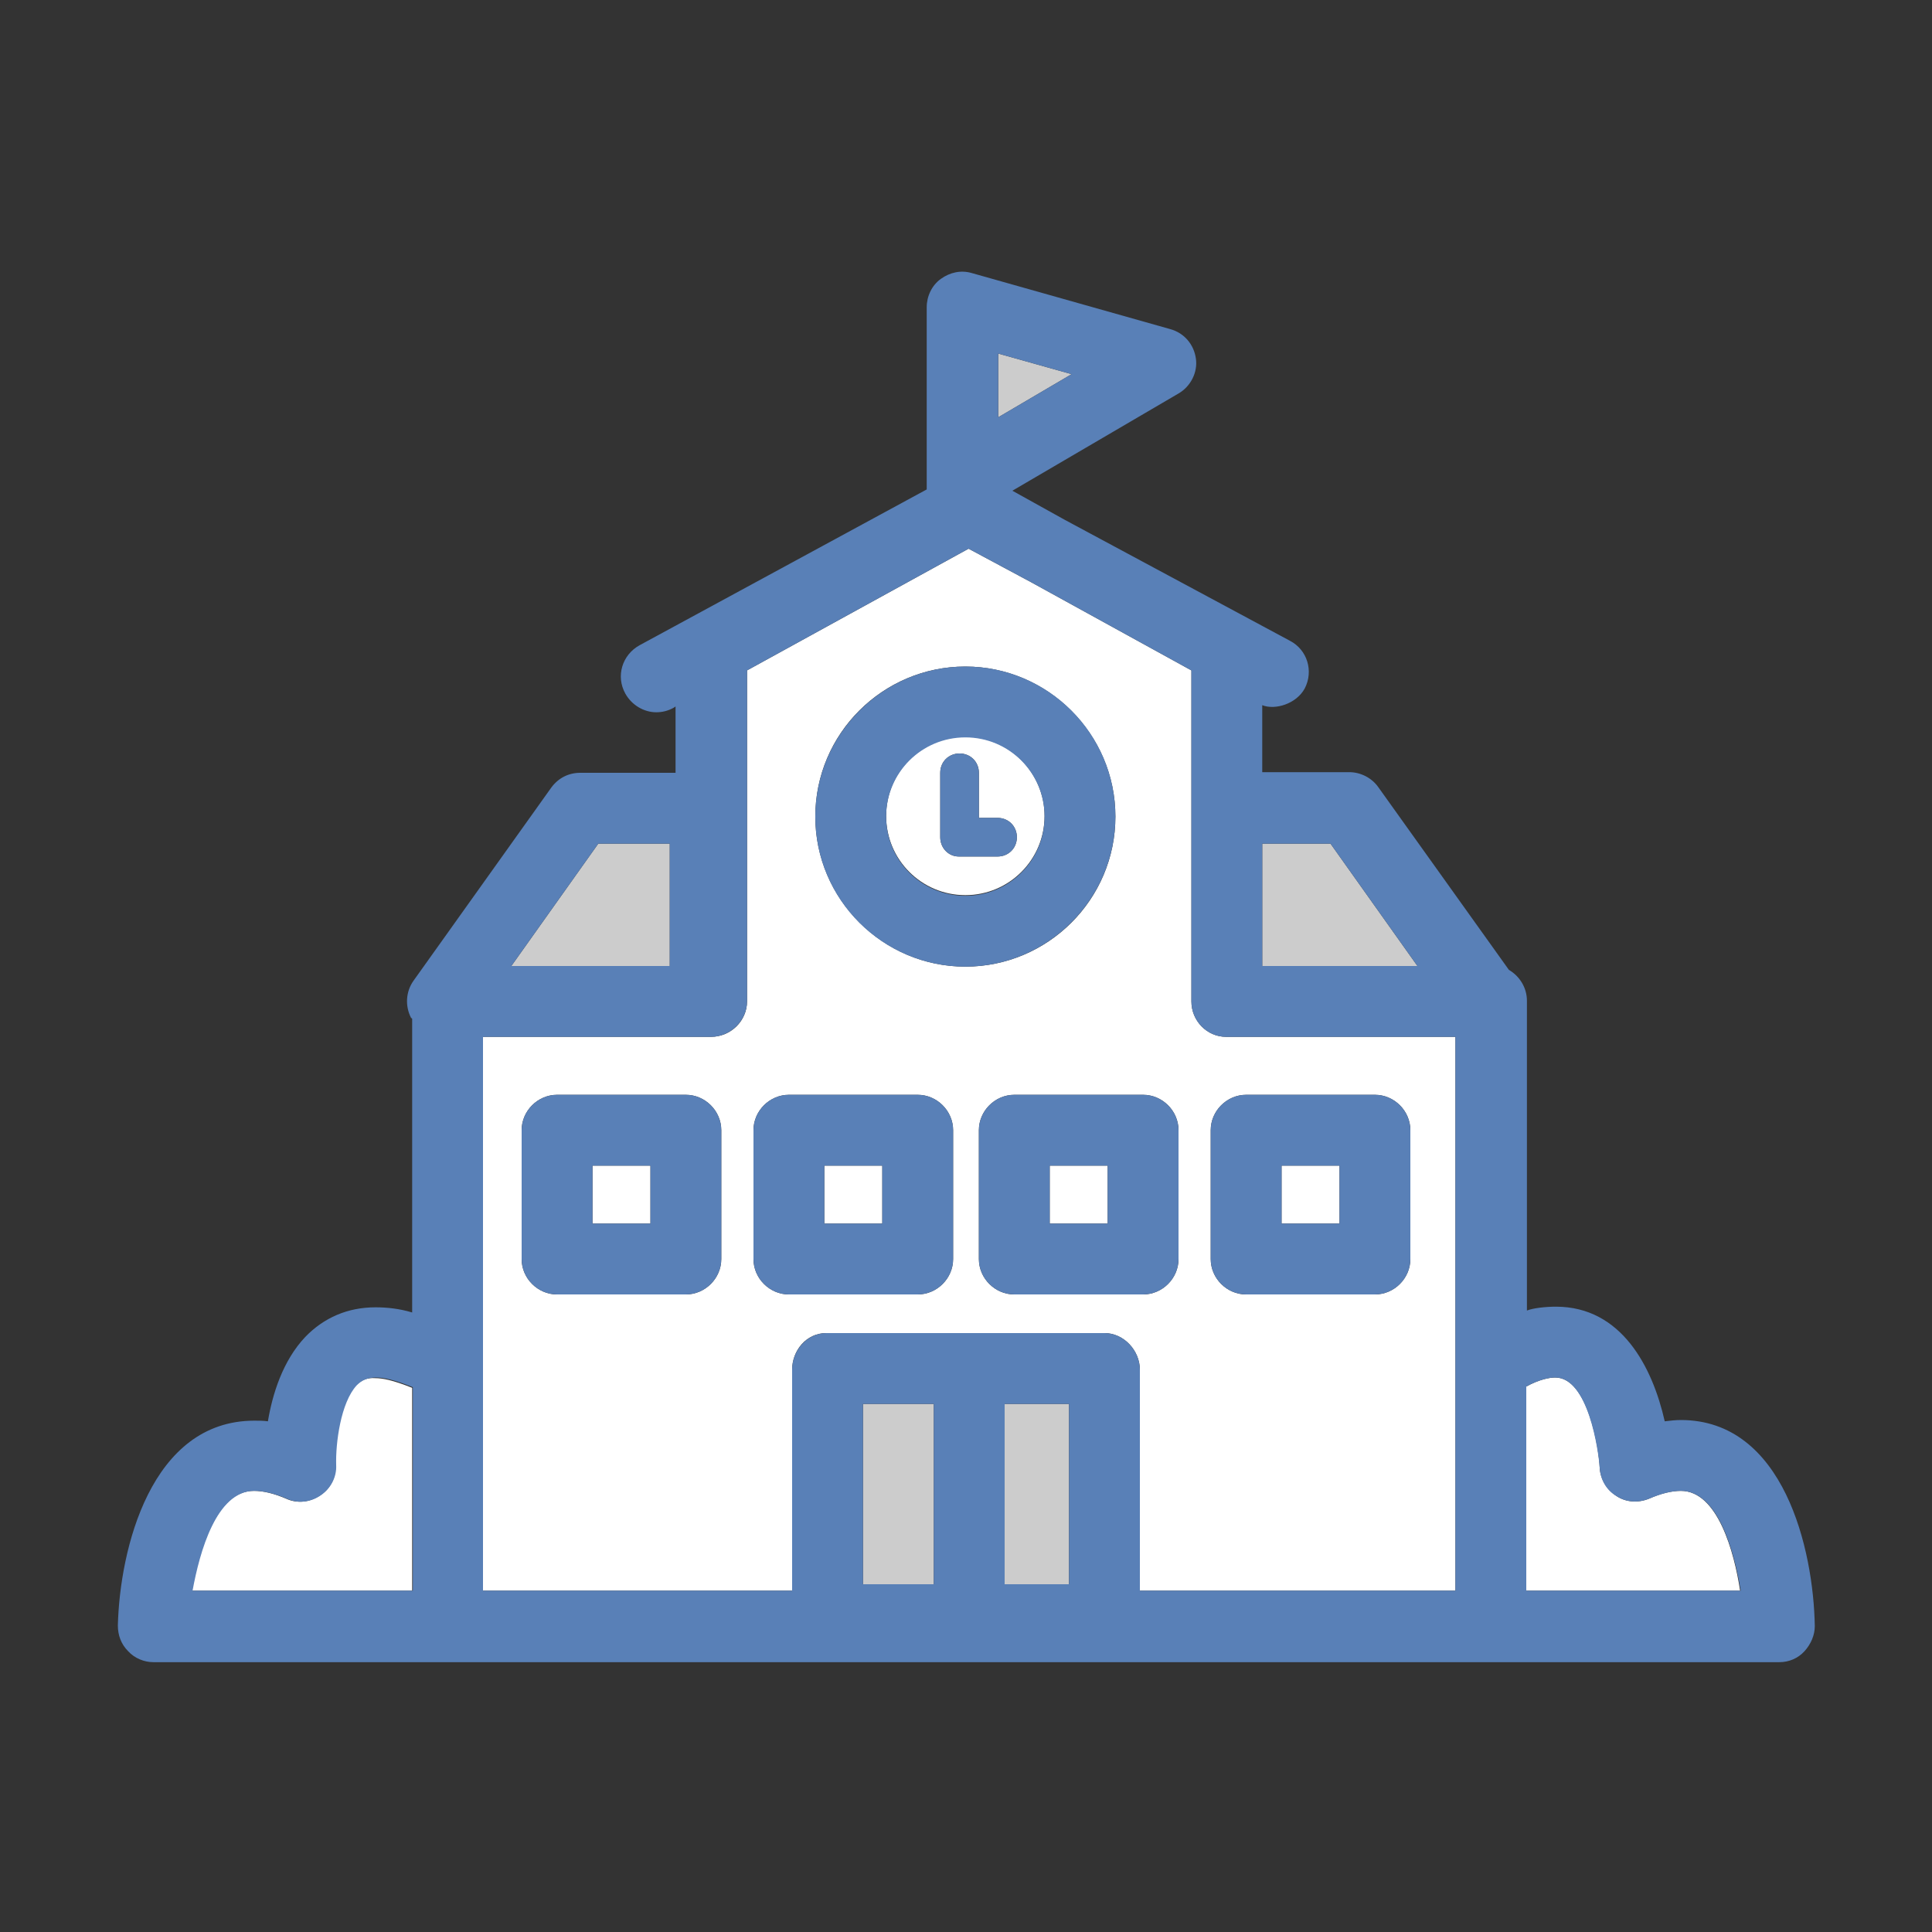 <?xml version="1.0" encoding="utf-8"?>
<!-- Generator: Adobe Illustrator 18.1.1, SVG Export Plug-In . SVG Version: 6.00 Build 0)  -->
<svg version="1.1" id="Layer_1" xmlns="http://www.w3.org/2000/svg" xmlns:xlink="http://www.w3.org/1999/xlink" x="0px" y="0px"
	 viewBox="0 0 300 300" enable-background="new 0 0 300 300" xml:space="preserve">
<rect x="0" y="0" width="300" height="300" fill="#333333" stroke="none"/>
<g>
	<path fill="#FFFFFF" d="M190.4,161c-3,0-5.4-2.5-5.4-5.5v-30v-21.4l-24.9-13.7l-9.7-5.2L116,104.1v51.4c0,3-2.5,5.5-5.6,5.5h-1H75
		v51.2V247h48v-34.3c0-3,2.2-5.7,5.3-5.7h43.2c3,0,5.5,2.7,5.5,5.7V247h49v-34.8V161H190.4z M112,195.5c0,3-2.5,5.5-5.5,5.5h-20
		c-3,0-5.5-2.5-5.5-5.5v-20c0-3,2.5-5.5,5.5-5.5h20c3,0,5.5,2.5,5.5,5.5V195.5z M148,195.5c0,3-2.5,5.5-5.5,5.5h-20
		c-3,0-5.5-2.5-5.5-5.5v-20c0-3,2.5-5.5,5.5-5.5h20c3,0,5.5,2.5,5.5,5.5V195.5z M126.6,126.8c0-12.9,10.5-23.3,23.3-23.3
		s23.3,10.5,23.3,23.3c0,12.9-10.5,23.3-23.3,23.3S126.6,139.6,126.6,126.8z M183,195.5c0,3-2.5,5.5-5.5,5.5h-20
		c-3,0-5.5-2.5-5.5-5.5v-20c0-3,2.5-5.5,5.5-5.5h20c3,0,5.5,2.5,5.5,5.5V195.5z M219,195.5c0,3-2.5,5.5-5.5,5.5h-20
		c-3,0-5.5-2.5-5.5-5.5v-20c0-3,2.5-5.5,5.5-5.5h20c3,0,5.5,2.5,5.5,5.5V195.5z"/>
	<polygon fill="#CCCCCC" points="156,218.2 156,246 166,246 166,218 156,218 	"/>
	<polygon fill="#CCCCCC" points="145,218 134,218 134,246 145,246 145,218.2 	"/>
	<path fill="#FFFFFF" d="M149.9,114.4c-6.8,0-12.3,5.5-12.3,12.3c0,6.8,5.5,12.3,12.3,12.3s12.3-5.5,12.3-12.3
		C162.2,120,156.7,114.4,149.9,114.4z M154.9,133h-6c-1.7,0-2.9-1.4-2.9-3v-10c0-1.7,1.3-3,3-3s3,1.3,3,3v7h2.9c1.7,0,3,1.3,3,3
		S156.6,133,154.9,133z"/>
	<rect x="92" y="181" fill="#FFFFFF" width="9" height="9"/>
	<rect x="128" y="181" fill="#FFFFFF" width="9" height="9"/>
	<rect x="163" y="181" fill="#FFFFFF" width="9" height="9"/>
	<rect x="199" y="181" fill="#FFFFFF" width="9" height="9"/>
	<polygon fill="#CCCCCC" points="206.6,131 196,131 196,150 220.1,150 	"/>
	<polygon fill="#CCCCCC" points="104,131 92.9,131 79.4,150 104,150 	"/>
	<polygon fill="#CCCCCC" points="155,54.9 155,64.8 166.4,58.1 	"/>
	<path fill="#FFFFFF" d="M261,231.5c-1.4,0-3.1,0.4-4.9,1.2c-1.7,0.7-3.6,0.6-5.1-0.4c-1.5-1-2.5-2.6-2.6-4.4
		c-0.1-2.8-1.8-14-6.9-14c-0.9,0-2.5,0.3-4.5,1.4V247h33.2C269.3,241,266.7,231.5,261,231.5z"/>
	<path fill="#FFFFFF" d="M55.3,215.1c-2.6,2.6-3.3,9-3.2,12.4c0.1,1.9-0.8,3.7-2.4,4.7c-1.6,1.1-3.6,1.3-5.3,0.5
		c-1.9-0.8-3.5-1.2-5-1.2c-5.9,0-8.5,9.5-9.6,15.5H64v-31.5c-3-1.2-4.6-1.5-5.7-1.5C57,213.9,56.1,214.3,55.3,215.1z"/>
	<g>
		<path fill="#5980B7" d="M173.2,126.8c0-12.9-10.5-23.3-23.3-23.3s-23.3,10.5-23.3,23.3c0,12.9,10.5,23.3,23.3,23.3
			S173.2,139.6,173.2,126.8z M149.9,139.1c-6.8,0-12.3-5.5-12.3-12.3c0-6.8,5.5-12.3,12.3-12.3s12.3,5.5,12.3,12.3
			C162.2,133.6,156.7,139.1,149.9,139.1z"/>
		<path fill="#5980B7" d="M112,175.5c0-3-2.5-5.5-5.5-5.5h-20c-3,0-5.5,2.5-5.5,5.5v20c0,3,2.5,5.5,5.5,5.5h20c3,0,5.5-2.5,5.5-5.5
			V175.5z M101,190h-9v-9h9V190z"/>
		<path fill="#5980B7" d="M148,175.5c0-3-2.5-5.5-5.5-5.5h-20c-3,0-5.5,2.5-5.5,5.5v20c0,3,2.5,5.5,5.5,5.5h20c3,0,5.5-2.5,5.5-5.5
			V175.5z M137,190h-9v-9h9V190z"/>
		<path fill="#5980B7" d="M183,175.5c0-3-2.5-5.5-5.5-5.5h-20c-3,0-5.5,2.5-5.5,5.5v20c0,3,2.5,5.5,5.5,5.5h20c3,0,5.5-2.5,5.5-5.5
			V175.5z M172,190h-9v-9h9V190z"/>
		<path fill="#5980B7" d="M219,175.5c0-3-2.5-5.5-5.5-5.5h-20c-3,0-5.5,2.5-5.5,5.5v20c0,3,2.5,5.5,5.5,5.5h20c3,0,5.5-2.5,5.5-5.5
			V175.5z M199,181h9v9h-9V181z"/>
		<path fill="#5980B7" d="M154.9,127H152v-7c0-1.7-1.3-3-3-3s-3,1.3-3,3v10c0,1.7,1.3,3,2.9,3h6c1.7,0,3-1.3,3-3
			S156.6,127,154.9,127z"/>
		<path fill="#5980B7" d="M261,220.5c-0.8,0-1.7,0.1-2.5,0.2c-1.9-8.4-6.7-17.8-16.9-17.8c-1.5,0-3.5,0.2-4.5,0.6v-48.1
			c0-2-1.1-3.8-2.8-4.8l-20.3-28.4c-1-1.4-2.7-2.3-4.5-2.3H196v-10.4c2,0.8,5.3-0.2,6.6-2.6c1.4-2.7,0.4-6-2.3-7.4l-35-18.8
			l-8.1-4.5L183,61.1c1.9-1.1,3-3.3,2.7-5.4c-0.3-2.2-1.8-4-4-4.6l-30.8-8.7c-1.7-0.5-3.4-0.1-4.8,0.9c-1.4,1-2.2,2.7-2.2,4.4V76
			l-44.6,24.2c-2.7,1.5-3.7,4.8-2.2,7.5c1,1.8,2.9,2.9,4.8,2.9c0.9,0,1.8-0.2,2.7-0.7l0.3-0.2V120H90.1c-1.8,0-3.4,0.8-4.5,2.3
			l-21.4,30c-1.2,1.7-1.3,3.9-0.4,5.7c0,0.1,0.2,0.1,0.2,0.2v45.6c-2-0.6-3.9-0.8-5.7-0.8c-4.3,0-8,1.6-10.9,4.6
			c-3.5,3.7-5.1,8.9-5.8,13.1c-0.7-0.1-1.4-0.1-2.1-0.1c-16.1,0-20.9,20-21.2,31.8c0,1.5,0.5,2.9,1.6,4c1,1.1,2.5,1.7,3.9,1.7h45.7
			h162h44.8c1.5,0,2.9-0.6,3.9-1.7s1.6-2.5,1.6-3.9C281.6,240.6,277,220.5,261,220.5z M64,247H29.9c1.1-6,3.7-15.5,9.6-15.5
			c1.4,0,3.1,0.4,5,1.2c1.7,0.8,3.7,0.6,5.3-0.5c1.6-1.1,2.5-2.9,2.4-4.7c-0.1-3.4,0.7-9.7,3.2-12.4c0.8-0.8,1.7-1.2,3-1.2
			c1.1,0,2.7,0.3,5.7,1.5V247z M206.6,131l13.5,19H196v-19H206.6z M155,54.9l11.4,3.2L155,64.8V54.9z M92.9,131H104v19H79.4
			L92.9,131z M166,218v28h-10v-27.8V218H166z M145,218.2V246h-11v-28h11V218.2z M171.5,207h-43.2c-3,0-5.3,2.7-5.3,5.7V247H75v-34.8
			V161h34.4h1c3,0,5.6-2.5,5.6-5.5v-51.4l34.4-18.9l9.7,5.2l24.9,13.7v21.4v30c0,3,2.4,5.5,5.4,5.5H226v51.2V247h-49v-34.3
			C177,209.7,174.5,207,171.5,207z M237,247v-31.7c2-1.1,3.6-1.4,4.5-1.4c5.1,0,6.7,11.3,6.9,14c0.1,1.8,1,3.5,2.6,4.4
			c1.5,1,3.4,1.1,5.1,0.4c1.9-0.8,3.5-1.2,4.9-1.2c5.8,0,8.3,9.5,9.3,15.5H237z"/>
	</g>
</g>
</svg>
